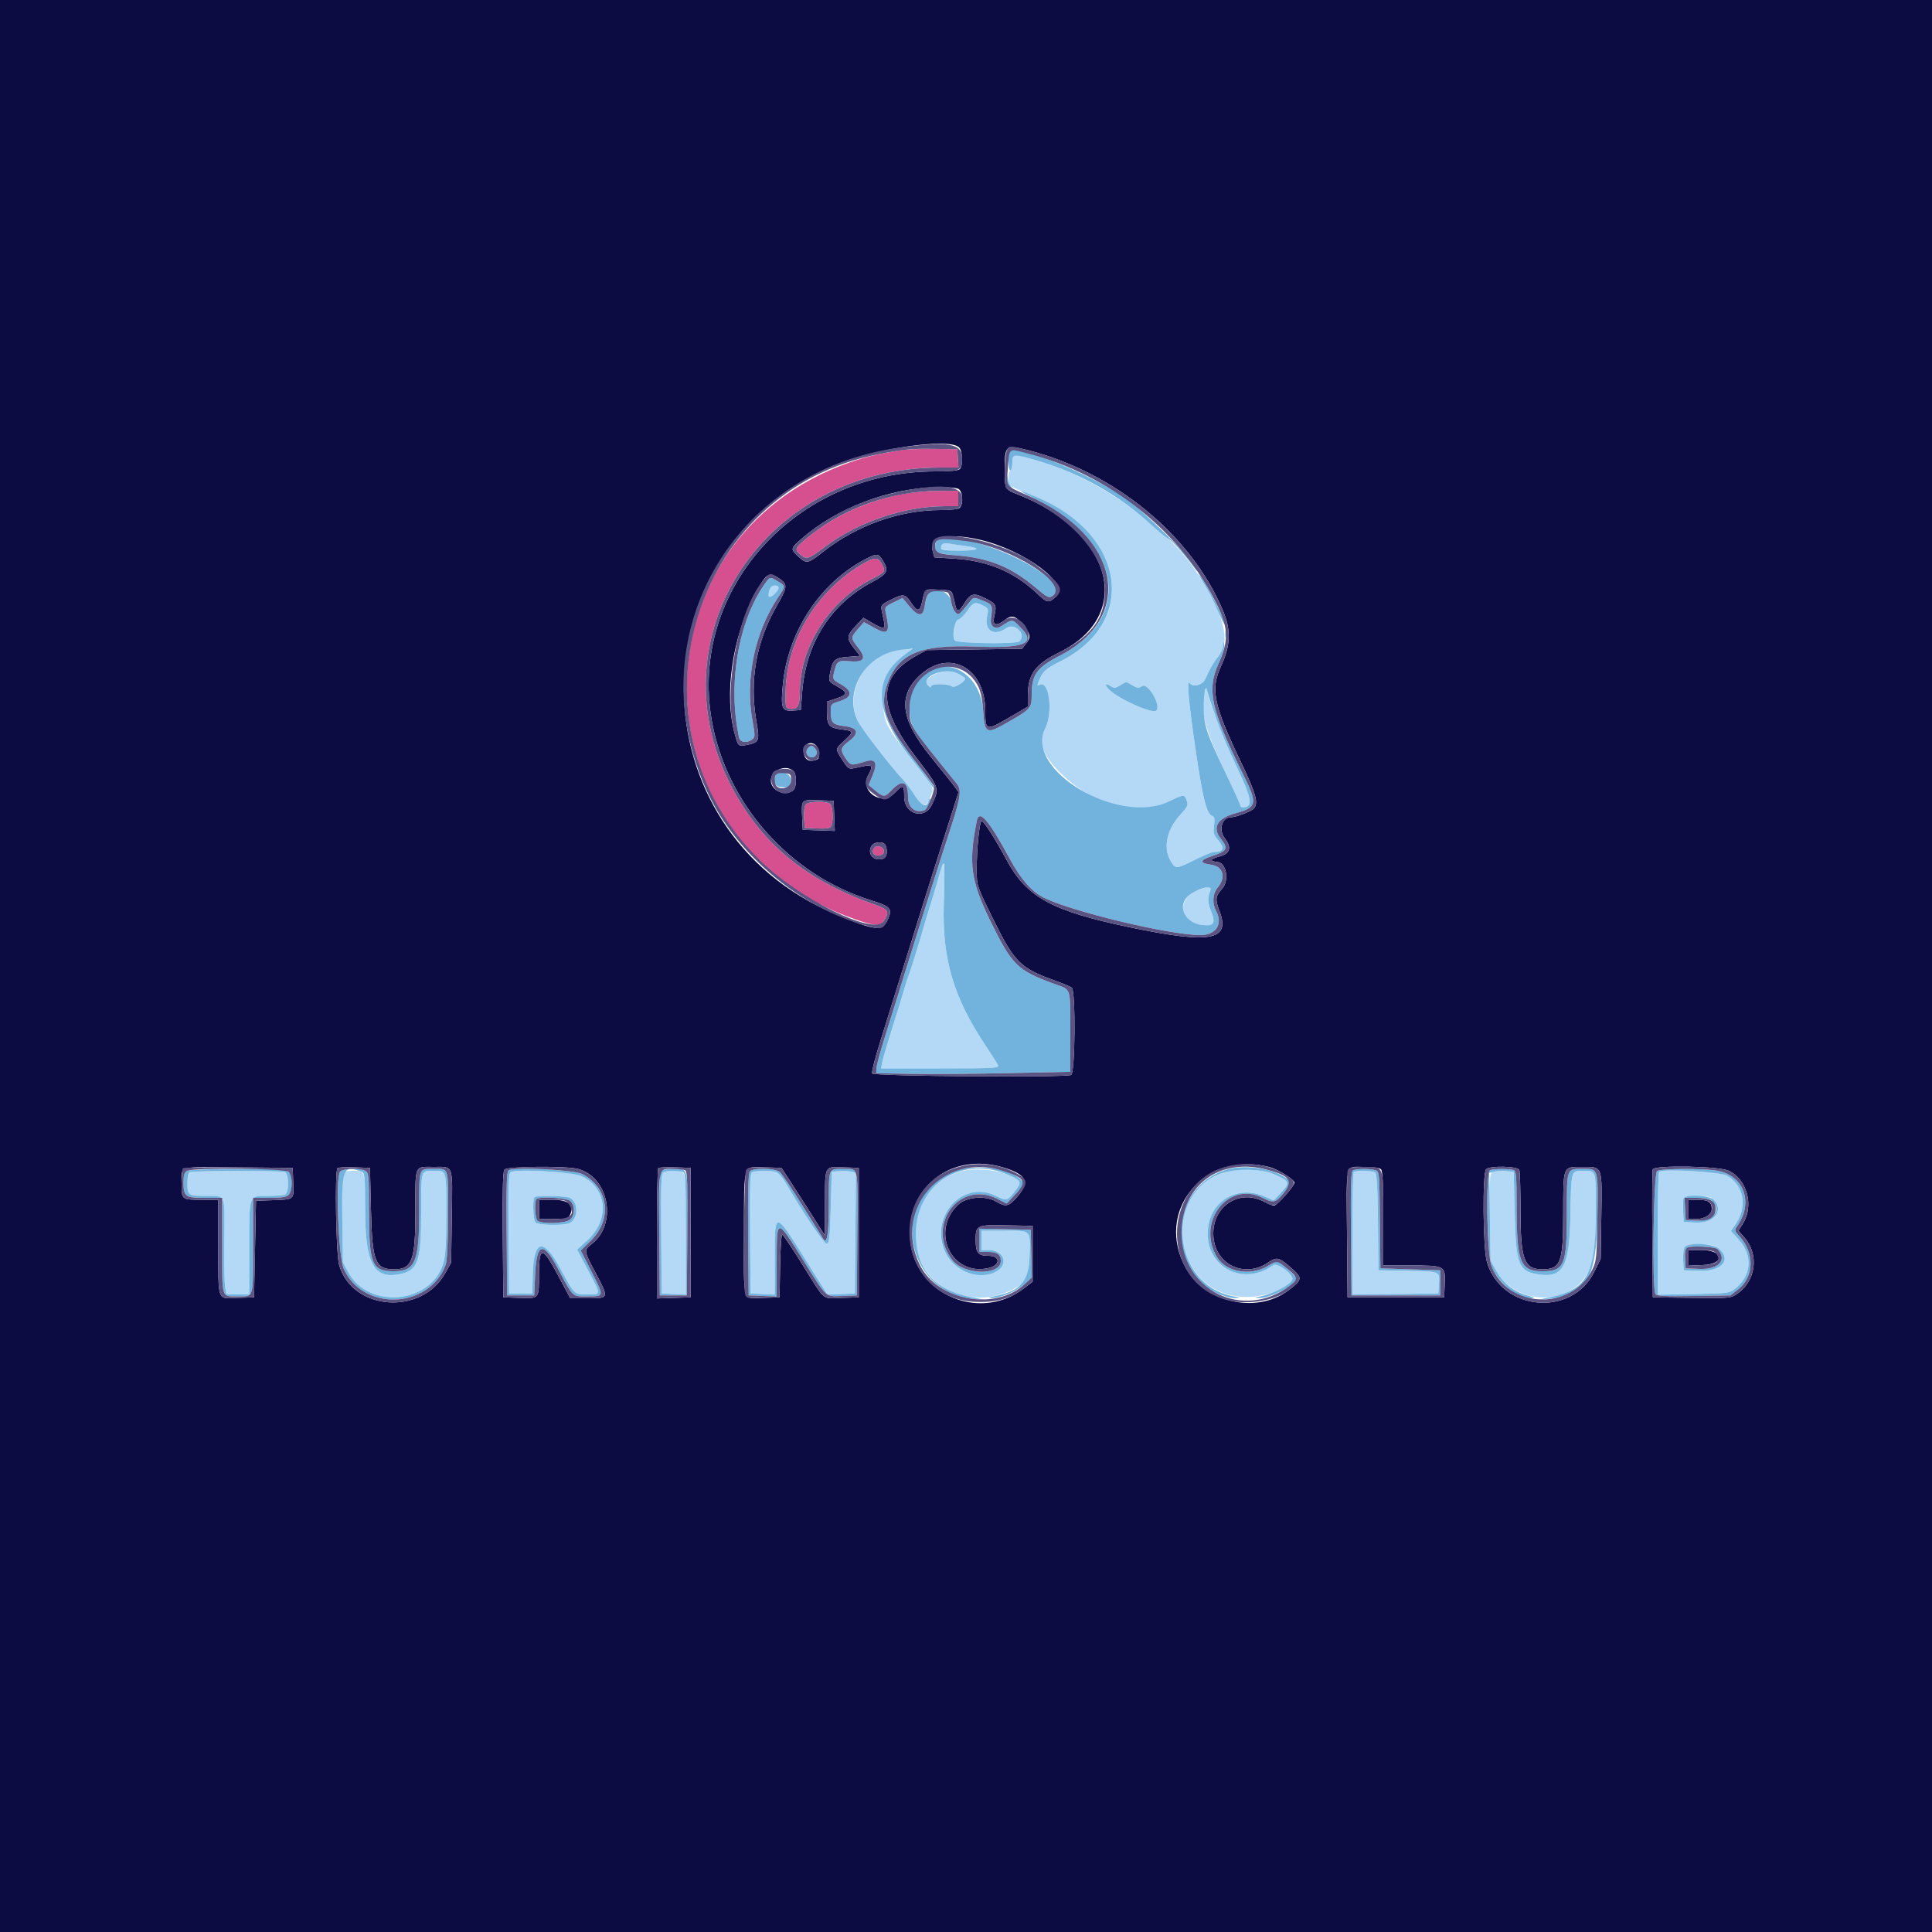 <svg id="svg" version="1.1" xmlns="http://www.w3.org/2000/svg" xmlns:xlink="http://www.w3.org/1999/xlink" width="400" height="400" viewBox="0, 0, 400,400"><g id="svgg"><path id="path0" d="M209.871 94.262 C 209.722 94.411,209.600 95.123,209.600 95.843 C 209.600 96.563,209.420 97.264,209.200 97.400 C 208.629 97.753,208.705 100.230,209.300 100.680 C 209.575 100.888,211.405 101.667,213.366 102.412 C 232.751 109.770,236.159 128.567,219.616 136.880 C 216.636 138.378,215.959 138.946,215.282 140.519 C 214.700 141.871,214.681 142.121,215.184 141.810 C 217.176 140.579,218.106 147.455,216.400 150.800 C 214.898 153.745,215.746 156.210,219.584 160.048 C 226.234 166.698,235.459 169.118,242.000 165.927 C 245.020 164.454,245.245 164.441,245.688 165.714 C 246.035 166.712,245.902 167.017,244.408 168.638 C 241.524 171.766,240.732 175.571,242.396 178.300 C 243.396 179.940,243.543 179.931,247.404 178.010 C 249.162 177.136,250.900 176.416,251.267 176.410 C 253.373 176.378,253.635 175.632,252.157 173.876 C 251.266 172.817,251.148 172.383,251.351 170.903 C 251.528 169.616,251.444 169.115,251.025 168.954 C 249.813 168.489,249.058 165.540,247.566 155.444 C 246.107 145.570,245.648 140.464,246.306 141.432 C 246.949 142.377,248.975 141.855,249.538 140.600 C 250.522 138.408,251.324 137.012,252.238 135.904 C 254.869 132.714,253.517 127.444,247.790 118.566 C 241.934 109.490,227.769 99.302,216.133 95.797 C 213.530 95.013,211.117 94.286,210.771 94.182 C 210.425 94.077,210.020 94.113,209.871 94.262 M195.098 112.636 C 194.058 113.675,194.897 114.000,198.624 114.000 C 202.703 114.000,203.399 113.487,199.912 113.050 C 198.750 112.904,197.259 112.684,196.598 112.562 C 195.936 112.439,195.261 112.472,195.098 112.636 M159.443 121.833 C 158.806 123.492,159.134 124.052,160.200 123.125 C 160.750 122.647,161.200 122.018,161.200 121.728 C 161.200 120.982,159.736 121.069,159.443 121.833 M200.272 126.460 C 199.651 127.356,198.813 128.176,198.409 128.282 C 197.596 128.494,197.032 131.861,197.686 132.600 C 198.237 133.222,210.280 133.397,211.007 132.794 C 212.657 131.425,210.105 128.786,208.344 130.040 C 205.763 131.877,203.696 130.520,204.390 127.443 C 204.695 126.091,204.633 125.934,203.580 125.390 C 201.914 124.528,201.521 124.656,200.272 126.460 M184.546 134.836 C 178.466 136.598,175.012 143.804,177.604 149.319 C 178.310 150.822,184.565 158.893,187.131 161.613 C 187.643 162.156,188.633 163.498,189.331 164.596 C 190.968 167.171,191.708 167.313,192.549 165.211 C 193.442 162.979,193.634 163.413,189.325 157.930 C 183.521 150.547,183.101 149.770,182.885 146.041 C 182.608 141.263,183.990 137.972,187.268 135.597 L 188.920 134.400 187.360 134.436 C 186.502 134.456,185.236 134.636,184.546 134.836 M193.531 139.632 C 191.664 140.579,191.342 141.114,192.153 141.924 C 192.594 142.366,192.800 142.412,192.800 142.070 C 192.800 141.492,196.281 141.533,197.086 142.120 C 197.647 142.530,200.137 140.945,199.797 140.395 C 198.861 138.881,195.757 138.503,193.531 139.632 M234.446 141.891 C 235.447 142.482,235.740 142.505,236.473 142.047 C 237.687 141.289,240.460 146.073,239.414 147.120 C 238.634 147.899,231.264 144.569,229.497 142.639 C 228.617 141.677,228.857 141.379,229.958 142.067 C 230.665 142.508,230.965 142.483,231.897 141.905 C 233.254 141.064,233.048 141.065,234.446 141.891 M249.488 142.933 C 248.206 146.192,249.370 150.948,253.596 159.718 C 255.358 163.375,256.800 166.567,256.800 166.811 C 256.800 167.056,257.205 167.198,257.700 167.128 C 259.417 166.884,259.059 165.061,256.061 158.798 C 253.611 153.679,250.340 145.259,249.924 143.000 C 249.786 142.250,249.758 142.246,249.488 142.933 M195.009 179.300 C 194.918 179.575,194.461 181.150,193.993 182.800 C 193.526 184.450,192.820 186.790,192.425 188.000 C 192.030 189.210,191.513 190.920,191.275 191.800 C 190.599 194.303,188.415 201.313,188.034 202.200 C 187.846 202.640,187.472 203.810,187.205 204.800 C 186.938 205.790,185.861 209.300,184.812 212.600 C 183.764 215.900,182.796 219.185,182.663 219.900 L 182.420 221.200 194.653 221.200 C 205.351 221.200,206.857 221.125,206.656 220.601 C 206.529 220.272,205.506 218.638,204.381 216.971 C 197.444 206.692,195.029 198.650,195.410 187.100 C 195.653 179.722,195.548 177.675,195.009 179.300 M248.200 184.230 C 243.626 185.869,243.967 190.843,248.696 191.477 C 251.311 191.827,251.756 191.226,250.757 188.690 C 250.014 186.805,249.991 185.931,250.641 184.237 C 250.940 183.459,250.357 183.457,248.200 184.230 M198.800 242.545 C 191.328 244.726,187.534 252.847,190.403 260.517 C 193.098 267.720,202.093 270.806,209.479 267.061 C 212.655 265.450,212.980 264.872,213.139 260.542 C 213.363 254.476,213.653 254.800,207.992 254.800 L 203.200 254.800 203.200 256.800 L 203.200 258.800 204.626 258.800 C 207.700 258.800,208.902 261.528,206.518 263.091 C 203.164 265.288,197.757 263.437,195.791 259.418 C 192.229 252.137,199.140 244.182,206.102 247.552 C 208.418 248.674,208.533 248.653,209.966 246.842 C 211.621 244.753,211.555 244.518,208.978 243.339 C 206.291 242.108,201.560 241.740,198.800 242.545 M254.000 242.608 C 239.444 246.626,242.802 268.391,258.000 268.534 C 262.152 268.573,267.600 266.437,267.600 264.770 C 267.600 263.678,264.409 261.389,263.645 261.932 C 258.115 265.860,251.122 263.288,250.176 256.977 C 249.111 249.878,255.256 244.909,261.680 247.673 L 263.709 248.545 265.287 246.853 C 267.138 244.869,267.013 244.534,263.932 243.209 C 261.266 242.062,256.929 241.800,254.000 242.608 M39.300 242.665 C 38.988 242.791,38.800 243.666,38.800 244.991 C 38.800 247.523,38.924 247.600,43.009 247.600 C 46.759 247.600,46.555 247.053,46.444 256.838 C 46.393 261.397,46.471 265.774,46.620 266.564 L 46.889 268.000 49.245 268.000 L 51.600 268.000 51.600 258.574 C 51.600 247.182,51.456 247.600,55.381 247.600 C 57.006 247.600,58.619 247.491,58.967 247.357 C 59.869 247.011,59.869 242.989,58.967 242.643 C 58.213 242.353,40.021 242.374,39.300 242.665 M70.960 242.961 C 70.841 243.270,70.802 247.545,70.872 252.461 L 71.000 261.400 72.154 263.483 C 76.415 271.171,89.297 269.903,91.777 261.551 C 92.253 259.949,92.400 257.503,92.400 251.170 C 92.400 242.035,92.508 242.400,89.800 242.400 C 87.094 242.400,87.200 242.048,87.200 251.056 C 87.200 261.294,86.553 263.085,82.585 263.829 C 77.326 264.816,75.606 261.493,75.602 250.343 C 75.600 242.046,75.727 242.400,72.755 242.400 C 71.768 242.400,71.094 242.611,70.960 242.961 M105.694 242.702 C 105.301 242.976,105.212 245.808,105.294 255.427 L 105.400 267.800 107.800 267.800 L 110.200 267.800 110.315 263.623 C 110.506 256.667,112.506 256.226,115.871 262.400 C 119.011 268.161,118.846 268.000,121.619 268.000 C 124.515 268.000,124.510 268.208,121.740 262.974 L 119.480 258.705 121.540 256.852 C 126.273 252.596,125.759 246.097,120.487 243.545 C 118.577 242.621,106.777 241.948,105.694 242.702 M137.294 242.733 C 136.900 242.983,136.812 245.795,136.894 255.427 L 137.000 267.800 139.500 267.919 L 142.000 268.038 142.000 255.462 C 142.000 241.508,142.186 242.394,139.267 242.406 C 138.460 242.409,137.572 242.557,137.294 242.733 M155.694 242.733 C 155.300 242.983,155.212 245.795,155.294 255.427 L 155.400 267.800 157.900 267.919 L 160.400 268.038 160.405 261.319 C 160.415 250.136,160.063 250.060,168.144 262.999 L 171.288 268.033 174.144 267.917 L 177.000 267.800 177.106 255.309 L 177.211 242.818 176.268 242.581 C 175.748 242.451,174.621 242.402,173.762 242.472 L 172.200 242.600 172.000 249.995 C 171.834 256.143,171.699 257.409,171.200 257.504 C 170.653 257.608,166.496 251.476,162.674 244.929 C 162.009 243.790,161.090 242.757,160.632 242.634 C 159.396 242.303,156.274 242.365,155.694 242.733 M280.267 242.667 C 280.120 242.813,280.000 248.577,280.000 255.474 L 280.000 268.015 288.900 267.908 L 297.800 267.800 297.920 265.713 C 298.068 263.160,298.266 263.232,290.800 263.097 L 285.400 263.000 285.293 253.019 C 285.214 245.646,285.057 242.957,284.693 242.725 C 284.090 242.343,280.636 242.297,280.267 242.667 M308.866 242.741 C 308.440 243.019,308.359 244.904,308.466 252.045 L 308.600 261.000 309.834 263.200 C 313.565 269.853,323.944 270.541,328.189 264.416 C 330.031 261.758,330.400 259.478,330.400 250.756 C 330.400 242.033,330.518 242.394,327.667 242.406 C 325.255 242.416,325.295 242.276,325.141 251.400 C 324.961 262.095,323.701 264.548,318.729 263.881 C 314.415 263.303,313.849 261.902,313.600 251.200 L 313.400 242.600 311.400 242.496 C 310.300 242.439,309.160 242.549,308.866 242.741 M343.500 242.622 C 343.335 242.793,343.200 248.584,343.200 255.491 L 343.200 268.049 350.572 267.925 C 357.283 267.811,358.043 267.726,359.047 266.975 C 362.635 264.294,363.020 259.922,359.960 256.603 L 358.371 254.879 359.375 253.399 C 361.821 249.794,361.048 245.448,357.602 243.430 C 356.210 242.615,344.172 241.926,343.500 242.622 M118.045 248.024 C 119.770 248.947,119.730 252.274,117.984 253.208 C 116.933 253.771,111.463 253.703,110.880 253.120 C 110.378 252.618,110.204 248.329,110.667 247.867 C 111.100 247.433,117.183 247.563,118.045 248.024 M354.800 248.400 C 357.007 250.607,354.895 253.300,351.099 253.119 L 348.600 253.000 348.477 250.848 C 348.298 247.696,348.384 247.600,351.387 247.600 C 353.467 247.600,354.163 247.763,354.800 248.400 M355.746 258.429 C 358.651 260.714,356.537 263.280,351.884 263.116 L 348.600 263.000 348.478 260.868 C 348.312 257.967,348.707 257.600,351.995 257.600 C 354.118 257.600,354.916 257.776,355.746 258.429 " stroke="none" fill="#b3d9f6" fill-rule="evenodd"></path><path id="path1" d="M0.000 200.000 L 0.000 400.000 200.000 400.000 L 400.000 400.000 400.000 200.000 L 400.000 0.000 200.000 0.000 L 0.000 0.000 0.000 200.000 M198.571 92.629 C 199.320 93.377,199.420 96.420,198.720 97.120 C 198.402 97.438,196.673 97.600,193.590 97.600 C 164.641 97.600,142.636 122.124,147.357 149.126 C 150.375 166.381,163.408 181.122,180.303 186.388 C 184.414 187.670,184.824 188.130,183.826 190.342 C 182.675 192.895,181.307 192.765,173.099 189.323 C 131.416 171.842,130.981 114.119,172.400 96.467 C 180.801 92.886,196.523 90.581,198.571 92.629 M212.833 93.208 C 230.732 97.778,246.493 110.688,253.111 126.200 C 254.915 130.427,254.823 133.550,252.765 138.016 C 250.587 142.741,251.256 145.943,256.864 157.659 C 260.015 164.243,260.580 166.219,259.636 167.357 C 259.136 167.959,255.921 169.200,254.860 169.200 C 252.977 169.200,252.222 171.838,253.600 173.600 C 255.030 175.428,254.677 176.729,252.600 177.284 C 250.478 177.852,250.290 178.300,252.100 178.475 C 253.921 178.650,254.543 182.344,253.031 184.000 C 251.635 185.528,251.554 186.209,252.483 188.637 C 254.818 194.739,250.641 195.482,233.800 191.962 C 217.801 188.618,212.602 185.782,208.457 178.137 C 205.898 173.415,203.708 170.000,203.241 170.000 C 202.786 170.000,202.195 175.881,202.215 180.200 C 202.231 183.389,202.243 183.424,205.542 190.128 C 210.053 199.295,211.207 200.445,218.513 203.060 C 220.101 203.628,221.625 204.274,221.900 204.495 C 222.733 205.166,222.607 222.235,221.767 222.557 C 220.290 223.124,180.783 222.822,180.561 222.242 C 180.443 221.936,181.161 219.101,182.157 215.942 C 183.153 212.784,185.780 204.350,187.994 197.200 C 190.209 190.050,193.470 179.656,195.240 174.103 L 198.459 164.006 197.669 162.903 C 197.235 162.296,194.995 159.486,192.691 156.658 C 186.382 148.915,185.794 143.914,190.688 139.606 C 196.723 134.294,203.968 138.383,203.991 147.113 C 204.002 151.340,204.115 151.373,208.926 148.572 L 212.800 146.315 212.800 144.217 C 212.800 139.577,214.233 137.578,219.380 135.041 C 234.932 127.373,230.396 110.110,210.804 102.400 C 208.053 101.317,208.014 101.249,208.006 97.526 C 207.995 92.145,208.145 92.011,212.833 93.208 M198.426 101.214 C 199.320 101.692,199.518 104.322,198.720 105.120 C 198.419 105.421,196.921 105.600,194.703 105.600 C 186.306 105.600,177.445 108.742,170.485 114.188 C 167.210 116.751,167.007 116.791,165.289 115.223 C 163.626 113.704,163.647 113.579,165.888 111.607 C 173.222 105.150,184.160 101.014,194.326 100.853 C 196.156 100.824,198.001 100.986,198.426 101.214 M203.004 111.779 C 212.139 113.934,221.526 120.926,218.700 123.471 C 217.063 124.944,216.872 124.913,214.651 122.813 C 209.980 118.395,204.491 116.089,197.628 115.661 L 193.449 115.400 193.112 114.097 C 192.356 111.170,196.404 110.222,203.004 111.779 M182.813 116.100 C 184.063 118.129,183.727 118.827,180.746 120.400 C 172.013 125.006,166.874 133.032,166.085 143.300 L 165.800 147.000 164.099 147.123 C 161.867 147.284,161.608 146.580,162.087 141.658 C 163.141 130.820,169.703 120.810,178.997 115.863 C 181.543 114.507,181.843 114.526,182.813 116.100 M161.238 119.714 C 163.137 120.993,163.103 121.461,160.834 125.420 C 156.526 132.932,155.128 140.896,156.618 149.440 C 157.317 153.450,157.190 153.741,154.512 154.243 C 152.858 154.553,152.826 154.522,152.109 151.911 C 149.926 143.959,151.551 132.289,156.056 123.562 C 158.574 118.685,159.115 118.283,161.238 119.714 M197.277 123.200 C 197.438 123.750,197.671 124.695,197.793 125.300 C 198.089 126.765,198.558 126.686,199.603 124.995 C 200.954 122.809,201.576 122.657,204.052 123.912 C 206.319 125.060,206.398 125.241,205.795 127.900 C 205.439 129.469,206.365 129.679,208.000 128.400 C 209.485 127.238,210.195 127.416,211.773 129.341 C 213.416 131.346,213.504 131.905,212.399 133.310 L 211.598 134.328 201.699 134.464 L 191.800 134.600 189.656 135.787 C 181.605 140.247,181.642 146.426,189.784 156.966 C 194.514 163.091,194.554 163.213,192.923 166.629 C 191.402 169.816,187.200 168.584,187.200 164.951 C 187.200 162.419,186.999 162.343,185.200 164.200 C 182.470 167.017,177.869 163.779,179.800 160.400 C 180.730 158.773,180.568 158.275,179.200 158.555 C 178.540 158.690,177.468 158.909,176.818 159.043 C 175.744 159.263,175.526 159.112,174.418 157.364 C 172.899 154.968,172.884 155.125,174.800 153.352 C 176.855 151.451,176.828 151.346,174.199 151.017 C 171.616 150.694,171.200 150.173,171.200 147.258 L 171.200 145.264 173.220 144.593 C 175.575 143.811,175.578 143.354,173.235 142.051 C 171.601 141.141,171.541 141.040,171.797 139.651 C 172.358 136.604,172.752 136.220,175.542 136.000 L 178.078 135.800 176.839 134.245 C 175.228 132.223,175.275 131.575,177.183 129.569 L 178.767 127.905 180.555 128.952 C 182.910 130.332,183.363 130.305,183.050 128.800 C 182.913 128.140,182.690 127.073,182.556 126.429 C 182.329 125.341,182.456 125.185,184.343 124.229 C 187.031 122.867,187.401 122.917,188.656 124.813 C 189.928 126.735,190.468 126.677,190.923 124.569 C 191.510 121.849,191.369 121.954,194.286 122.082 C 196.773 122.191,197.007 122.278,197.277 123.200 M169.523 155.687 C 169.632 156.996,169.524 157.204,168.618 157.431 C 167.304 157.761,166.400 157.022,166.400 155.618 C 166.400 153.228,169.325 153.292,169.523 155.687 M164.320 159.680 C 164.941 160.301,164.941 162.899,164.320 163.520 C 162.787 165.053,159.600 163.756,159.600 161.600 C 159.600 159.444,162.787 158.147,164.320 159.680 M172.717 168.916 L 172.834 172.033 169.517 171.916 L 166.200 171.800 166.079 169.242 C 165.904 165.522,165.880 165.547,169.494 165.683 L 172.600 165.800 172.717 168.916 M183.357 175.033 C 183.852 176.322,183.606 177.544,182.800 177.800 C 180.931 178.393,179.509 176.866,180.392 175.215 C 180.926 174.218,182.996 174.091,183.357 175.033 M207.600 241.676 C 212.458 243.109,213.262 244.634,210.737 247.628 C 208.882 249.828,208.285 249.977,206.212 248.754 C 204.021 247.461,200.078 247.795,198.371 249.419 C 192.524 254.978,197.028 264.330,204.685 262.530 C 207.190 261.942,207.156 260.000,204.641 260.000 C 202.502 260.000,202.000 259.374,202.000 256.703 C 202.000 253.669,202.233 253.559,208.404 253.688 L 213.800 253.800 213.800 259.583 L 213.800 265.366 211.862 266.832 C 202.316 274.046,188.447 267.387,188.409 255.571 C 188.377 245.173,197.372 238.660,207.600 241.676 M262.806 241.622 C 264.538 242.063,268.000 244.214,268.000 244.848 C 268.000 245.569,264.410 249.600,263.768 249.600 C 263.454 249.600,262.525 249.240,261.704 248.800 C 256.727 246.132,251.200 249.583,251.200 255.358 C 251.200 261.591,257.441 264.875,262.614 261.365 C 264.366 260.176,264.806 260.287,267.400 262.576 C 269.696 264.603,269.658 264.930,266.872 267.069 C 259.921 272.406,248.668 269.499,244.934 261.400 C 239.585 249.799,249.937 238.343,262.806 241.622 M60.717 244.888 C 60.852 248.477,61.046 248.329,56.000 248.499 L 53.000 248.600 52.800 258.600 L 52.600 268.600 49.151 268.715 C 44.884 268.857,45.213 269.775,45.205 257.700 L 45.200 248.400 42.033 248.400 C 37.548 248.400,37.600 248.440,37.600 245.024 C 37.600 241.274,36.546 241.573,49.373 241.694 L 60.600 241.800 60.717 244.888 M76.810 250.600 C 77.063 261.194,77.691 262.800,81.580 262.800 C 85.307 262.800,86.000 260.958,86.000 251.053 C 86.000 240.846,85.694 241.600,89.835 241.600 C 93.986 241.600,93.708 240.785,93.534 252.462 L 93.400 261.400 92.213 263.544 C 87.295 272.422,73.030 271.406,70.230 261.977 C 69.570 259.755,69.271 242.462,69.882 241.852 C 70.036 241.697,71.611 241.622,73.382 241.685 L 76.600 241.800 76.810 250.600 M119.728 242.029 C 126.069 243.790,127.838 253.304,122.601 257.482 C 120.812 258.910,120.797 258.794,123.430 263.768 C 126.097 268.808,126.100 268.800,121.610 268.800 L 118.067 268.800 115.617 264.200 C 112.299 257.969,111.603 257.882,111.594 263.700 C 111.586 268.976,111.679 268.861,107.566 268.717 L 104.200 268.600 104.094 255.648 C 104.019 246.423,104.120 242.538,104.443 242.148 C 105.009 241.466,117.356 241.370,119.728 242.029 M143.000 255.200 L 143.000 268.600 139.500 268.716 L 136.000 268.831 136.000 255.482 C 136.000 248.140,136.127 242.007,136.282 241.852 C 136.436 241.697,138.011 241.622,139.782 241.685 L 143.000 241.800 143.000 255.200 M163.800 244.863 C 164.900 246.548,166.922 249.698,168.292 251.863 L 170.785 255.800 170.798 249.200 C 170.815 241.180,170.635 241.533,174.635 241.682 L 177.800 241.800 177.800 255.200 L 177.800 268.600 174.256 268.716 C 170.098 268.853,171.001 269.635,165.937 261.500 C 163.917 258.255,162.119 255.600,161.942 255.600 C 161.765 255.600,161.570 258.525,161.510 262.100 L 161.400 268.600 157.947 268.715 C 153.640 268.858,153.993 270.098,154.026 254.957 C 154.056 240.651,153.770 241.534,158.322 241.685 L 161.800 241.800 163.800 244.863 M285.920 242.080 C 286.267 242.427,286.400 245.253,286.400 252.280 L 286.400 262.000 291.774 262.000 C 299.178 262.000,299.266 262.044,299.118 265.697 L 299.000 268.600 289.000 268.600 L 279.000 268.600 278.888 256.000 C 278.749 240.287,278.435 241.600,282.328 241.600 C 284.215 241.600,285.629 241.789,285.920 242.080 M314.557 242.233 C 314.691 242.581,314.801 246.316,314.802 250.533 C 314.805 260.750,315.551 262.793,319.281 262.799 C 323.104 262.804,323.638 261.426,323.647 251.537 C 323.655 241.238,323.512 241.600,327.576 241.600 C 331.850 241.600,331.699 241.203,331.533 251.946 L 331.400 260.620 330.063 263.334 C 325.379 272.843,310.700 271.416,307.825 261.174 C 307.026 258.328,306.909 242.851,307.680 242.080 C 308.449 241.311,314.253 241.439,314.557 242.233 M357.846 242.365 C 361.684 244.108,363.189 249.566,360.864 253.306 L 359.927 254.812 361.147 256.201 C 364.270 259.757,363.553 265.248,359.619 267.899 C 358.297 268.790,358.028 268.813,350.229 268.708 L 342.200 268.600 342.094 255.603 C 342.036 248.455,342.076 242.380,342.182 242.103 C 342.526 241.207,355.785 241.429,357.846 242.365 M111.600 250.400 L 111.600 252.400 114.609 252.400 C 117.416 252.400,117.647 252.334,118.065 251.416 C 118.958 249.457,117.671 248.400,114.391 248.400 L 111.600 248.400 111.600 250.400 M349.600 250.400 L 349.600 252.400 351.111 252.400 C 352.959 252.400,354.400 251.461,354.400 250.257 C 354.400 248.895,353.633 248.400,351.520 248.400 L 349.600 248.400 349.600 250.400 M349.600 260.418 L 349.600 262.035 352.500 261.918 C 357.289 261.723,356.962 258.800,352.151 258.800 L 349.600 258.800 349.600 260.418 " stroke="none" fill="#0c0c43" fill-rule="evenodd"></path><path id="path2" d="M209.067 93.467 C 208.625 93.908,208.753 97.676,209.200 97.400 C 209.420 97.264,209.600 96.544,209.600 95.800 C 209.600 93.864,209.734 93.860,215.566 95.619 C 223.856 98.121,231.977 102.745,238.248 108.534 C 239.761 109.932,241.403 111.288,241.895 111.549 C 242.706 111.978,245.495 115.096,247.317 117.610 C 248.007 118.562,248.007 118.546,247.317 117.205 C 246.220 115.071,236.606 105.632,232.959 103.108 C 225.711 98.092,210.557 91.977,209.067 93.467 M208.454 99.251 C 208.424 99.830,208.714 100.548,209.100 100.851 C 209.709 101.329,209.740 101.322,209.338 100.800 C 209.084 100.470,208.794 99.750,208.693 99.200 L 208.509 98.200 208.454 99.251 M214.005 103.123 C 232.246 112.091,234.852 127.771,219.429 135.746 C 214.613 138.237,213.600 139.644,213.600 143.844 C 213.600 146.667,213.451 146.827,207.902 149.959 C 204.279 152.004,203.847 151.747,203.571 147.379 C 202.804 135.276,188.297 134.604,188.326 146.673 C 188.333 149.924,188.702 150.651,193.105 156.092 C 195.247 158.740,197.428 161.434,197.951 162.080 C 199.219 163.648,199.038 164.778,196.066 173.800 C 194.762 177.760,191.683 187.480,189.226 195.400 C 186.768 203.320,184.038 212.077,183.159 214.859 C 182.281 217.642,181.525 220.432,181.481 221.059 L 181.400 222.200 188.600 222.328 C 192.560 222.399,201.605 222.333,208.700 222.182 L 221.600 221.908 221.600 213.603 C 221.600 204.381,221.778 204.963,218.600 203.816 C 210.598 200.928,209.584 199.942,205.004 190.586 C 200.958 182.320,200.474 178.691,202.242 169.900 C 202.729 167.483,204.716 169.780,209.034 177.750 C 211.347 182.019,213.515 184.522,216.000 185.791 C 221.639 188.671,242.131 193.591,248.518 193.598 C 251.749 193.601,253.221 191.383,251.798 188.654 C 250.919 186.970,251.050 185.044,252.132 183.731 C 253.886 181.602,253.220 179.359,250.735 179.029 C 248.326 178.710,248.358 178.082,250.824 177.278 C 254.108 176.208,254.375 175.711,252.763 173.662 C 250.920 171.319,252.015 169.420,255.817 168.370 C 260.278 167.137,260.413 166.446,257.382 160.334 C 250.735 146.929,249.818 142.875,252.227 137.541 C 253.017 135.791,253.576 133.984,253.481 133.491 C 253.332 132.717,253.302 132.740,253.254 133.669 C 253.225 134.257,252.780 135.247,252.267 135.869 C 251.327 137.009,250.529 138.392,249.538 140.600 C 248.975 141.855,246.949 142.377,246.306 141.432 C 245.648 140.464,246.107 145.570,247.566 155.444 C 249.058 165.540,249.813 168.489,251.025 168.954 C 251.444 169.115,251.528 169.616,251.351 170.903 C 251.148 172.383,251.266 172.817,252.157 173.876 C 253.635 175.632,253.373 176.378,251.267 176.410 C 250.900 176.416,249.162 177.136,247.404 178.010 C 243.543 179.931,243.396 179.940,242.396 178.300 C 240.732 175.571,241.524 171.766,244.408 168.638 C 245.902 167.017,246.035 166.712,245.688 165.714 C 245.245 164.441,245.020 164.454,242.000 165.927 C 231.617 170.992,212.009 159.406,216.400 150.800 C 218.106 147.455,217.176 140.579,215.184 141.810 C 214.681 142.121,214.700 141.871,215.282 140.519 C 215.959 138.946,216.636 138.378,219.616 136.880 C 235.654 128.821,233.025 110.663,214.701 102.935 C 210.558 101.187,210.242 101.272,214.005 103.123 M194.100 111.865 C 193.555 112.085,193.436 113.535,193.906 114.242 C 194.068 114.486,195.820 114.811,197.800 114.964 C 204.689 115.500,209.255 117.334,214.351 121.613 C 216.940 123.787,217.169 123.897,217.958 123.345 C 222.698 120.025,200.431 109.310,194.100 111.865 M199.912 113.050 C 203.399 113.487,202.703 114.000,198.624 114.000 C 195.704 114.000,194.800 113.874,194.800 113.467 C 194.800 112.590,195.327 112.325,196.598 112.562 C 197.259 112.684,198.750 112.904,199.912 113.050 M248.605 119.765 C 250.548 123.002,250.998 123.862,252.243 126.714 C 252.984 128.411,253.592 129.529,253.595 129.197 C 253.602 128.353,249.806 120.813,248.764 119.600 L 247.905 118.600 248.605 119.765 M158.404 120.795 C 152.842 128.605,150.623 141.754,153.018 152.700 C 153.242 153.721,154.610 153.923,155.724 153.100 C 156.355 152.633,156.357 152.361,155.757 149.000 C 154.258 140.607,156.266 130.959,160.993 123.837 C 162.703 121.261,162.700 121.371,161.100 120.396 C 159.431 119.378,159.411 119.381,158.404 120.795 M161.200 121.728 C 161.200 122.018,160.750 122.647,160.200 123.125 C 159.134 124.052,158.806 123.492,159.443 121.833 C 159.736 121.069,161.200 120.982,161.200 121.728 M192.017 123.300 C 191.816 123.795,191.541 124.875,191.407 125.700 C 191.077 127.734,190.058 127.672,188.260 125.507 L 186.854 123.814 184.983 124.723 C 183.291 125.546,183.136 125.735,183.359 126.716 C 184.355 131.100,183.920 131.632,180.780 129.867 L 178.883 128.800 177.641 130.214 C 176.112 131.955,176.111 132.120,177.600 134.000 C 179.501 136.400,178.940 137.211,175.601 136.890 C 173.492 136.688,173.157 136.977,172.625 139.458 C 172.374 140.628,172.475 140.781,174.078 141.665 C 176.569 143.040,176.503 144.342,173.900 145.150 C 172.039 145.728,172.000 145.774,172.006 147.370 C 172.015 149.645,172.390 150.037,174.847 150.337 C 177.617 150.675,177.979 151.765,175.858 153.383 C 173.988 154.809,173.891 155.254,175.072 156.991 C 176.135 158.557,176.230 158.573,179.099 157.667 C 181.257 156.985,181.770 157.884,180.697 160.466 L 179.842 162.523 181.206 163.661 C 182.882 165.061,183.207 165.071,184.430 163.763 C 186.781 161.250,188.000 161.683,188.000 165.030 C 188.000 167.210,189.545 168.457,191.376 167.754 C 191.934 167.540,192.944 165.611,192.651 165.318 C 192.553 165.220,192.351 165.524,192.202 165.993 C 191.783 167.315,190.736 166.806,189.331 164.596 C 188.633 163.498,187.643 162.156,187.131 161.613 C 184.493 158.816,178.300 150.800,177.557 149.220 C 174.588 142.904,179.388 135.226,186.751 134.514 L 189.000 134.297 187.308 135.546 C 180.638 140.466,181.040 147.491,188.530 156.900 C 190.196 158.992,192.018 161.380,192.579 162.207 C 193.141 163.035,193.600 163.529,193.600 163.305 C 193.600 163.081,191.713 160.457,189.407 157.474 C 183.121 149.344,181.991 146.081,183.810 141.318 C 186.119 135.272,190.583 133.438,201.951 133.867 C 212.293 134.258,214.634 133.246,211.242 129.853 C 209.478 128.090,209.772 128.101,207.199 129.697 C 206.010 130.434,204.952 129.629,205.162 128.146 C 205.564 125.296,205.503 125.158,203.493 124.363 C 201.589 123.609,201.584 123.609,200.893 124.457 C 198.400 127.515,198.495 127.444,197.812 126.772 C 197.461 126.427,197.061 125.437,196.925 124.572 C 196.547 122.181,192.860 121.225,192.017 123.300 M203.580 125.390 C 204.633 125.934,204.695 126.091,204.390 127.443 C 203.696 130.520,205.763 131.877,208.344 130.040 C 210.105 128.786,212.657 131.425,211.007 132.794 C 210.280 133.397,198.237 133.222,197.686 132.600 C 197.032 131.861,197.596 128.494,198.409 128.282 C 198.813 128.176,199.651 127.356,200.272 126.460 C 201.521 124.656,201.914 124.528,203.580 125.390 M253.693 131.200 C 253.693 131.970,253.775 132.285,253.876 131.900 C 253.976 131.515,253.976 130.885,253.876 130.500 C 253.775 130.115,253.693 130.430,253.693 131.200 M198.331 139.425 C 199.020 139.769,199.680 140.205,199.797 140.395 C 200.137 140.945,197.647 142.530,197.086 142.120 C 196.281 141.533,192.800 141.492,192.800 142.070 C 192.800 142.412,192.594 142.366,192.153 141.924 C 190.385 140.157,195.583 138.055,198.331 139.425 M231.897 141.905 C 230.965 142.483,230.665 142.508,229.958 142.067 C 228.857 141.379,228.617 141.677,229.497 142.639 C 231.264 144.569,238.634 147.899,239.414 147.120 C 240.460 146.073,237.687 141.289,236.473 142.047 C 235.740 142.505,235.447 142.482,234.446 141.891 C 233.048 141.065,233.254 141.064,231.897 141.905 M251.679 148.400 C 252.563 150.930,254.535 155.609,256.061 158.798 C 259.059 165.061,259.417 166.884,257.700 167.128 C 257.205 167.198,256.800 167.056,256.800 166.811 C 256.800 166.567,255.358 163.375,253.596 159.718 C 249.835 151.913,249.200 149.984,249.200 146.360 C 249.200 143.492,249.639 141.454,249.924 143.000 C 250.005 143.440,250.795 145.870,251.679 148.400 M167.242 154.949 C 166.624 155.695,167.109 156.800,168.055 156.800 C 169.026 156.800,169.445 155.778,168.796 154.995 C 168.183 154.256,167.826 154.246,167.242 154.949 M160.565 160.547 C 159.959 162.125,160.542 163.000,162.200 163.000 C 163.762 163.000,163.800 162.967,163.800 161.600 C 163.800 160.038,161.098 159.158,160.565 160.547 M195.410 187.100 C 195.029 198.650,197.444 206.692,204.381 216.971 C 205.506 218.638,206.529 220.272,206.656 220.601 C 206.857 221.125,205.351 221.200,194.653 221.200 L 182.420 221.200 182.663 219.900 C 182.796 219.185,183.764 215.900,184.812 212.600 C 185.861 209.300,186.938 205.790,187.205 204.800 C 187.472 203.810,187.846 202.640,188.034 202.200 C 188.415 201.313,190.599 194.303,191.275 191.800 C 191.513 190.920,192.030 189.210,192.425 188.000 C 192.820 186.790,193.526 184.450,193.993 182.800 C 195.107 178.870,195.132 178.800,195.429 178.800 C 195.569 178.800,195.560 182.535,195.410 187.100 M250.641 184.237 C 249.991 185.931,250.014 186.805,250.757 188.690 C 251.756 191.226,251.311 191.827,248.696 191.477 C 245.474 191.045,243.831 187.944,245.700 185.824 C 247.089 184.248,251.136 182.949,250.641 184.237 M197.800 242.450 C 183.967 247.195,186.901 267.640,201.600 268.935 L 204.200 269.163 201.064 268.570 C 193.486 267.137,189.600 262.692,189.600 255.458 C 189.600 245.059,199.410 238.958,209.039 243.366 C 211.552 244.517,211.616 244.759,209.966 246.842 C 208.533 248.653,208.418 248.674,206.102 247.552 C 199.140 244.182,192.229 252.137,195.791 259.418 C 197.757 263.437,203.164 265.288,206.518 263.091 C 208.902 261.528,207.700 258.800,204.626 258.800 L 203.200 258.800 203.200 256.800 L 203.200 254.800 207.992 254.800 C 213.653 254.800,213.363 254.476,213.139 260.542 C 212.960 265.394,211.158 267.335,205.858 268.384 C 204.622 268.629,204.476 268.723,205.285 268.756 C 207.001 268.825,210.675 267.264,212.216 265.811 L 213.625 264.482 213.513 259.541 L 213.400 254.600 208.100 254.488 L 202.800 254.377 202.800 256.788 L 202.800 259.200 204.520 259.200 C 206.441 259.200,207.200 259.726,207.200 261.057 C 207.200 264.125,199.641 264.012,197.199 260.908 C 191.593 253.782,198.555 244.222,206.460 248.192 L 208.436 249.185 210.211 247.292 C 212.261 245.107,212.269 245.081,211.177 244.064 C 208.747 241.800,202.050 240.992,197.800 242.450 M253.766 242.195 C 242.204 245.846,240.918 262.506,251.800 267.662 C 253.154 268.304,254.810 268.780,255.600 268.756 C 256.956 268.714,256.944 268.701,255.218 268.363 C 242.603 265.890,240.915 247.109,252.932 242.923 C 256.008 241.851,261.173 241.966,263.887 243.165 C 267.019 244.549,267.140 244.867,265.287 246.853 L 263.709 248.545 261.680 247.673 C 256.446 245.421,251.007 248.349,250.171 253.868 C 248.956 261.894,256.957 266.683,263.645 261.932 C 264.409 261.389,267.600 263.678,267.600 264.770 C 267.600 265.855,263.469 268.008,260.400 268.523 C 259.650 268.649,259.749 268.702,260.800 268.737 C 263.058 268.810,268.403 265.957,268.398 264.680 C 268.397 264.193,264.945 261.200,264.386 261.200 C 264.218 261.200,263.298 261.648,262.341 262.195 C 258.764 264.240,253.860 263.344,251.991 260.304 C 247.579 253.124,254.275 244.367,261.400 248.000 C 263.624 249.134,264.120 249.024,265.752 247.033 C 267.539 244.852,267.540 244.676,265.790 243.594 C 262.766 241.725,257.277 241.086,253.766 242.195 M38.700 242.432 C 38.197 242.725,38.000 243.348,38.000 244.646 C 38.000 247.773,38.299 248.000,42.414 248.000 L 46.000 248.000 46.000 257.567 C 46.000 269.168,45.773 268.400,49.200 268.400 C 52.627 268.400,52.400 269.168,52.400 257.567 L 52.400 248.000 55.771 248.000 C 59.784 248.000,60.400 247.601,60.400 245.000 C 60.400 241.977,60.478 241.998,49.271 242.012 C 43.314 242.020,39.122 242.186,38.700 242.432 M70.401 242.599 C 69.443 243.753,70.060 260.151,71.155 262.647 C 75.063 271.556,88.887 271.050,92.270 261.874 C 92.574 261.048,92.750 257.412,92.770 251.543 C 92.804 241.410,92.987 242.000,89.800 242.000 C 86.640 242.000,86.800 241.555,86.798 250.343 C 86.795 261.358,86.025 263.200,81.428 263.200 C 77.041 263.200,76.400 261.643,76.400 250.988 C 76.400 243.330,76.352 242.803,75.626 242.414 C 74.434 241.776,70.983 241.898,70.401 242.599 M105.294 242.305 C 104.901 242.577,104.812 245.486,104.894 255.427 L 105.000 268.200 107.800 268.200 L 110.600 268.200 110.800 263.842 C 111.099 257.326,112.449 256.919,115.400 262.455 C 118.762 268.763,118.385 268.400,121.563 268.400 C 125.153 268.400,125.130 268.526,122.492 263.336 L 120.239 258.905 122.284 256.913 C 126.842 252.474,126.043 245.916,120.600 243.092 C 118.865 242.192,106.388 241.550,105.294 242.305 M136.894 242.333 C 136.500 242.583,136.412 245.475,136.494 255.427 L 136.600 268.200 139.400 268.200 L 142.200 268.200 142.306 255.427 C 142.424 241.149,142.611 242.012,139.400 242.012 C 138.300 242.012,137.172 242.157,136.894 242.333 M155.243 242.548 C 154.920 242.938,154.819 246.719,154.894 255.648 L 155.000 268.200 157.900 268.318 L 160.800 268.435 160.806 261.718 C 160.815 251.861,160.639 251.869,166.642 261.466 C 171.247 268.828,170.832 268.464,174.463 268.318 L 177.400 268.200 177.506 255.427 C 177.623 241.207,177.791 242.016,174.733 242.006 C 171.455 241.995,171.601 241.663,171.594 249.143 C 171.588 255.351,171.251 257.642,170.500 256.573 C 170.335 256.338,168.419 253.278,166.241 249.773 C 164.064 246.268,161.929 243.085,161.497 242.700 C 160.503 241.814,155.944 241.703,155.243 242.548 M280.094 242.333 C 279.700 242.583,279.612 245.475,279.694 255.427 L 279.800 268.200 289.000 268.200 L 298.200 268.200 298.200 265.600 L 298.200 263.000 292.000 262.800 L 285.800 262.600 285.693 252.545 C 285.587 242.520,285.584 242.489,284.693 242.250 C 283.413 241.907,280.688 241.956,280.094 242.333 M308.500 242.265 C 307.566 242.642,307.815 259.476,308.793 262.089 C 310.136 265.679,314.093 268.850,317.133 268.773 C 317.893 268.754,317.645 268.597,316.269 268.227 C 313.502 267.483,311.276 265.743,309.842 263.200 L 308.600 261.000 308.467 251.916 L 308.335 242.832 309.306 242.588 C 309.839 242.454,310.979 242.402,311.838 242.472 L 313.400 242.600 313.600 251.200 C 313.849 261.902,314.415 263.303,318.729 263.881 C 323.701 264.548,324.961 262.095,325.141 251.400 C 325.295 242.276,325.255 242.416,327.667 242.406 C 330.518 242.394,330.400 242.033,330.400 250.756 C 330.400 263.742,328.681 266.987,320.955 268.580 L 318.200 269.148 320.588 268.917 C 328.496 268.152,330.524 264.784,330.726 252.081 C 330.887 241.890,330.918 242.000,327.925 242.000 C 324.266 242.000,324.400 241.649,324.400 251.234 C 324.400 261.991,323.886 263.200,319.317 263.200 C 314.786 263.200,314.023 261.324,314.010 250.143 C 314.001 243.535,313.913 242.452,313.367 242.243 C 312.624 241.958,309.223 241.973,308.500 242.265 M343.100 242.432 C 342.336 242.877,342.004 266.756,342.745 267.925 C 343.005 268.335,344.733 268.422,350.671 268.325 L 358.265 268.200 359.775 267.047 C 363.210 264.425,363.342 259.386,360.066 255.885 C 359.189 254.949,359.102 254.661,359.519 254.085 C 363.106 249.136,361.220 243.449,355.645 242.404 C 352.863 241.882,344.009 241.902,343.100 242.432 M58.967 242.643 C 59.869 242.989,59.869 247.011,58.967 247.357 C 58.619 247.491,57.006 247.600,55.381 247.600 C 51.456 247.600,51.600 247.182,51.600 258.574 L 51.600 268.000 49.245 268.000 L 46.889 268.000 46.620 266.564 C 46.471 265.774,46.393 261.397,46.444 256.838 C 46.555 247.053,46.759 247.600,43.009 247.600 C 38.924 247.600,38.800 247.523,38.800 244.991 C 38.800 243.666,38.988 242.791,39.300 242.665 C 40.021 242.374,58.213 242.353,58.967 242.643 M74.967 242.643 C 75.513 242.852,75.600 243.913,75.602 250.343 C 75.606 261.493,77.326 264.816,82.585 263.829 C 86.553 263.085,87.200 261.294,87.200 251.056 C 87.200 242.048,87.094 242.400,89.800 242.400 C 92.508 242.400,92.400 242.035,92.400 251.170 C 92.400 257.503,92.253 259.949,91.777 261.551 C 89.297 269.903,76.415 271.171,72.154 263.483 L 71.000 261.400 70.872 252.461 C 70.719 241.777,70.994 241.118,74.967 242.643 M120.487 243.545 C 125.759 246.097,126.273 252.596,121.540 256.852 L 119.480 258.705 121.740 262.974 C 124.510 268.208,124.515 268.000,121.619 268.000 C 118.846 268.000,119.011 268.161,115.871 262.400 C 112.506 256.226,110.506 256.667,110.315 263.623 L 110.200 267.800 107.800 267.800 L 105.400 267.800 105.294 255.427 C 105.212 245.808,105.301 242.976,105.694 242.702 C 106.777 241.948,118.577 242.621,120.487 243.545 M141.367 242.643 C 141.926 242.857,142.000 244.363,142.000 255.462 L 142.000 268.038 139.500 267.919 L 137.000 267.800 136.894 255.427 C 136.812 245.795,136.900 242.983,137.294 242.733 C 137.892 242.354,140.465 242.297,141.367 242.643 M160.632 242.634 C 161.090 242.757,162.009 243.790,162.674 244.929 C 166.496 251.476,170.653 257.608,171.200 257.504 C 171.699 257.409,171.834 256.143,172.000 249.995 L 172.200 242.600 173.762 242.472 C 174.621 242.402,175.748 242.451,176.268 242.581 L 177.211 242.818 177.106 255.309 L 177.000 267.800 174.144 267.917 L 171.288 268.033 168.144 262.999 C 160.063 250.060,160.415 250.136,160.405 261.319 L 160.400 268.038 157.900 267.919 L 155.400 267.800 155.294 255.427 C 155.212 245.795,155.300 242.983,155.694 242.733 C 156.274 242.365,159.396 242.303,160.632 242.634 M284.693 242.725 C 285.057 242.957,285.214 245.646,285.293 253.019 L 285.400 263.000 290.800 263.097 C 298.266 263.232,298.068 263.160,297.920 265.713 L 297.800 267.800 288.900 267.908 L 280.000 268.015 280.000 255.474 C 280.000 248.577,280.120 242.813,280.267 242.667 C 280.636 242.297,284.090 242.343,284.693 242.725 M357.602 243.430 C 361.048 245.448,361.821 249.794,359.375 253.399 L 358.371 254.879 359.960 256.603 C 363.020 259.922,362.635 264.294,359.047 266.975 C 358.043 267.726,357.283 267.811,350.572 267.925 L 343.200 268.049 343.200 255.491 C 343.200 248.584,343.335 242.793,343.500 242.622 C 344.172 241.926,356.210 242.615,357.602 243.430 M110.667 247.867 C 110.204 248.329,110.378 252.618,110.880 253.120 C 111.463 253.703,116.933 253.771,117.984 253.208 C 119.730 252.274,119.770 248.947,118.045 248.024 C 117.183 247.563,111.100 247.433,110.667 247.867 M348.565 248.148 C 348.449 248.449,348.410 249.664,348.477 250.848 L 348.600 253.000 351.099 253.119 C 354.895 253.300,357.007 250.607,354.800 248.400 C 353.810 247.410,348.924 247.212,348.565 248.148 M118.069 248.662 C 119.119 249.613,119.032 251.792,117.911 252.577 C 116.828 253.336,112.000 253.440,111.280 252.720 C 110.776 252.216,110.608 248.725,111.067 248.267 C 111.665 247.668,117.323 247.988,118.069 248.662 M354.469 248.662 C 356.518 250.517,354.648 252.896,351.281 252.719 L 349.000 252.600 348.880 250.300 L 348.760 248.000 351.249 248.000 C 353.003 248.000,353.953 248.195,354.469 248.662 M348.827 258.168 C 348.556 258.494,348.408 259.639,348.478 260.868 L 348.600 263.000 351.884 263.116 C 356.537 263.280,358.651 260.714,355.746 258.429 C 354.443 257.404,349.612 257.221,348.827 258.168 M355.564 258.613 C 357.715 260.811,355.860 262.879,351.883 262.717 L 349.000 262.600 348.876 260.639 C 348.794 259.348,348.931 258.556,349.276 258.322 C 349.949 257.866,355.065 258.102,355.564 258.613 " stroke="none" fill="#71b3dd" fill-rule="evenodd"></path><path id="path3" d="M186.200 93.236 C 180.953 94.173,179.151 94.610,176.000 95.708 C 130.412 111.593,131.092 174.292,177.026 190.324 C 181.098 191.745,182.236 191.825,182.934 190.738 C 184.254 188.683,184.030 188.308,180.800 187.174 C 166.588 182.185,157.164 174.245,151.060 162.118 C 135.512 131.228,158.488 96.800,194.651 96.800 L 198.444 96.800 198.322 94.900 L 198.200 93.000 193.200 92.939 C 190.450 92.906,187.300 93.039,186.200 93.236 M186.200 102.423 C 179.363 103.841,172.976 106.737,167.991 110.679 C 164.516 113.427,164.361 113.706,165.700 114.823 C 167.017 115.921,167.279 115.836,170.898 113.138 C 177.804 107.989,187.283 104.802,195.700 104.801 L 198.400 104.800 198.400 103.200 L 198.400 101.600 194.100 101.638 C 191.609 101.661,188.286 101.991,186.200 102.423 M178.899 116.582 C 169.155 122.154,162.833 132.506,162.657 143.179 C 162.602 146.466,162.636 146.605,163.522 146.731 C 165.125 146.958,165.600 146.150,165.600 143.196 C 165.600 133.954,171.669 124.405,180.375 119.949 C 183.326 118.439,183.396 118.340,182.606 116.812 C 181.850 115.350,181.132 115.305,178.899 116.582 M166.827 166.568 C 166.556 166.894,166.408 168.039,166.478 169.268 L 166.600 171.400 169.164 171.521 C 170.944 171.605,171.828 171.482,172.057 171.121 C 172.561 170.327,172.463 167.023,171.920 166.480 C 171.237 165.797,167.412 165.863,166.827 166.568 M181.084 175.450 C 180.314 176.219,180.817 177.251,181.900 177.127 C 182.691 177.036,183.000 176.775,183.000 176.200 C 183.000 175.396,181.661 174.872,181.084 175.450 " stroke="none" fill="#d64f8e" fill-rule="evenodd"></path><path id="path4" d="M186.400 92.648 C 151.122 97.402,131.599 132.546,146.598 164.293 C 152.664 177.132,166.032 188.197,179.814 191.787 C 182.544 192.498,182.914 192.364,183.826 190.342 C 184.824 188.130,184.414 187.670,180.303 186.388 C 163.408 181.122,150.375 166.381,147.357 149.126 C 142.636 122.124,164.641 97.600,193.590 97.600 C 198.874 97.600,199.200 97.446,199.200 94.949 C 199.200 91.794,196.432 91.296,186.400 92.648 M208.390 93.426 C 207.935 94.624,207.874 100.383,208.310 101.068 C 208.474 101.325,209.596 101.925,210.804 102.400 C 220.920 106.381,228.348 114.286,228.726 121.471 C 229.048 127.606,226.266 131.646,219.380 135.041 C 214.233 137.578,212.800 139.577,212.800 144.217 L 212.800 146.315 208.926 148.572 C 204.115 151.373,204.002 151.340,203.991 147.113 C 203.968 138.383,196.723 134.294,190.688 139.606 C 185.794 143.914,186.382 148.915,192.691 156.658 C 194.995 159.486,197.235 162.296,197.669 162.903 L 198.459 164.006 195.240 174.103 C 193.470 179.656,190.209 190.050,187.994 197.200 C 185.780 204.350,183.153 212.784,182.157 215.942 C 181.161 219.101,180.443 221.936,180.561 222.242 C 180.783 222.822,220.290 223.124,221.767 222.557 C 222.607 222.235,222.733 205.166,221.900 204.495 C 221.625 204.274,220.101 203.628,218.513 203.060 C 211.207 200.445,210.053 199.295,205.542 190.128 C 202.243 183.424,202.231 183.389,202.215 180.200 C 202.195 175.881,202.786 170.000,203.241 170.000 C 203.708 170.000,205.898 173.415,208.457 178.137 C 212.602 185.782,217.801 188.618,233.800 191.962 C 250.641 195.482,254.818 194.739,252.483 188.637 C 251.554 186.209,251.635 185.528,253.031 184.000 C 254.543 182.344,253.921 178.650,252.100 178.475 C 250.290 178.300,250.478 177.852,252.600 177.284 C 254.677 176.729,255.030 175.428,253.600 173.600 C 252.222 171.838,252.977 169.200,254.860 169.200 C 255.921 169.200,259.136 167.959,259.636 167.357 C 260.580 166.219,260.015 164.243,256.864 157.659 C 251.256 145.943,250.587 142.741,252.765 138.016 C 254.823 133.550,254.915 130.427,253.111 126.200 C 246.493 110.688,230.732 97.778,212.833 93.208 C 208.854 92.192,208.859 92.192,208.390 93.426 M198.322 94.900 L 198.444 96.800 194.651 96.800 C 158.488 96.800,135.512 131.228,151.060 162.118 C 157.164 174.245,166.588 182.185,180.800 187.174 C 184.030 188.308,184.254 188.683,182.934 190.738 C 180.966 193.802,165.393 186.093,157.200 178.000 C 128.782 149.926,142.947 101.589,181.800 94.058 C 187.307 92.991,188.427 92.881,193.200 92.939 L 198.200 93.000 198.322 94.900 M212.542 93.824 C 229.812 98.206,244.814 110.240,252.154 125.600 C 254.349 130.193,254.371 132.792,252.254 137.480 C 249.815 142.882,250.713 146.884,257.382 160.334 C 260.413 166.446,260.278 167.137,255.817 168.370 C 252.015 169.420,250.920 171.319,252.763 173.662 C 254.375 175.711,254.108 176.208,250.824 177.278 C 248.358 178.082,248.326 178.710,250.735 179.029 C 253.220 179.359,253.886 181.602,252.132 183.731 C 251.050 185.044,250.919 186.970,251.798 188.654 C 253.221 191.383,251.749 193.601,248.518 193.598 C 242.131 193.591,221.639 188.671,216.000 185.791 C 213.515 184.522,211.347 182.019,209.034 177.750 C 204.716 169.780,202.729 167.483,202.242 169.900 C 200.474 178.691,200.958 182.320,205.004 190.586 C 209.584 199.942,210.598 200.928,218.600 203.816 C 221.778 204.963,221.600 204.381,221.600 213.603 L 221.600 221.908 208.700 222.182 C 201.605 222.333,192.560 222.399,188.600 222.328 L 181.400 222.200 181.481 221.059 C 181.525 220.432,182.281 217.642,183.159 214.859 C 184.038 212.077,186.768 203.320,189.226 195.400 C 191.683 187.480,194.762 177.760,196.066 173.800 C 199.038 164.778,199.219 163.648,197.951 162.080 C 187.903 149.664,188.334 150.355,188.326 146.673 C 188.305 138.027,198.856 134.717,202.571 142.205 C 203.077 143.225,203.420 145.000,203.571 147.379 C 203.847 151.747,204.279 152.004,207.902 149.959 C 213.451 146.827,213.600 146.667,213.600 143.844 C 213.600 139.644,214.613 138.237,219.429 135.746 C 235.239 127.571,231.876 110.913,212.727 102.554 C 208.182 100.570,208.380 100.827,208.642 97.258 C 208.985 92.607,208.708 92.851,212.542 93.824 M188.066 101.438 C 179.152 103.057,171.740 106.455,165.888 111.607 C 163.647 113.579,163.626 113.704,165.289 115.223 C 167.007 116.791,167.210 116.751,170.485 114.188 C 177.445 108.742,186.306 105.600,194.703 105.600 C 198.722 105.600,199.200 105.338,199.200 103.134 C 199.200 100.691,195.383 100.110,188.066 101.438 M198.400 103.200 L 198.400 104.800 195.700 104.801 C 187.283 104.802,177.804 107.989,170.898 113.138 C 167.279 115.836,167.017 115.921,165.700 114.823 C 164.361 113.706,164.516 113.427,167.991 110.679 C 175.116 105.045,184.711 101.722,194.100 101.638 L 198.400 101.600 198.400 103.200 M193.202 111.997 C 192.935 112.494,192.902 113.283,193.112 114.097 L 193.449 115.400 197.628 115.661 C 204.491 116.089,209.980 118.395,214.651 122.813 C 216.872 124.913,217.063 124.944,218.700 123.471 C 220.354 121.982,219.471 120.640,214.333 116.833 C 208.317 112.376,194.670 109.253,193.202 111.997 M199.947 112.017 C 209.146 113.171,221.442 120.904,217.958 123.345 C 217.169 123.897,216.940 123.787,214.351 121.613 C 209.255 117.334,204.689 115.500,197.800 114.964 C 194.111 114.678,193.617 114.438,193.606 112.933 C 193.596 111.514,194.684 111.357,199.947 112.017 M178.997 115.863 C 169.703 120.810,163.141 130.820,162.087 141.658 C 161.608 146.580,161.867 147.284,164.099 147.123 L 165.800 147.000 166.085 143.300 C 166.874 133.032,172.013 125.006,180.746 120.400 C 183.727 118.827,184.063 118.129,182.813 116.100 C 181.843 114.526,181.543 114.507,178.997 115.863 M182.606 116.812 C 183.396 118.340,183.326 118.439,180.375 119.949 C 171.669 124.405,165.600 133.954,165.600 143.196 C 165.600 146.150,165.125 146.958,163.522 146.731 C 162.636 146.605,162.602 146.466,162.657 143.179 C 162.833 132.506,169.155 122.154,178.899 116.582 C 181.132 115.305,181.850 115.350,182.606 116.812 M158.428 119.662 C 152.946 125.546,149.583 142.710,152.109 151.911 C 152.826 154.522,152.858 154.553,154.512 154.243 C 157.190 153.741,157.317 153.450,156.618 149.440 C 155.128 140.896,156.526 132.932,160.834 125.420 C 163.103 121.461,163.137 120.993,161.238 119.714 C 159.571 118.590,159.429 118.588,158.428 119.662 M161.100 120.396 C 162.700 121.371,162.703 121.261,160.993 123.837 C 156.266 130.959,154.258 140.607,155.757 149.000 C 156.357 152.361,156.355 152.633,155.724 153.100 C 154.610 153.923,153.242 153.721,153.018 152.700 C 150.623 141.754,152.842 128.605,158.404 120.795 C 159.411 119.381,159.431 119.378,161.100 120.396 M191.425 122.482 C 191.335 122.767,191.109 123.706,190.923 124.569 C 190.468 126.677,189.928 126.735,188.656 124.813 C 187.401 122.917,187.031 122.867,184.343 124.229 C 182.456 125.185,182.329 125.341,182.556 126.429 C 182.690 127.073,182.913 128.140,183.050 128.800 C 183.363 130.305,182.910 130.332,180.555 128.952 L 178.767 127.905 177.183 129.569 C 175.275 131.575,175.228 132.223,176.839 134.245 L 178.078 135.800 175.542 136.000 C 172.752 136.220,172.358 136.604,171.797 139.651 C 171.541 141.040,171.601 141.141,173.235 142.051 C 175.578 143.354,175.575 143.811,173.220 144.593 L 171.200 145.264 171.200 147.258 C 171.200 150.173,171.616 150.694,174.199 151.017 C 176.828 151.346,176.855 151.451,174.800 153.352 C 172.884 155.125,172.899 154.968,174.418 157.364 C 175.526 159.112,175.744 159.263,176.818 159.043 C 177.468 158.909,178.540 158.690,179.200 158.555 C 180.568 158.275,180.730 158.773,179.800 160.400 C 178.818 162.118,179.067 163.033,180.879 164.365 C 183.014 165.935,183.538 165.915,185.200 164.200 C 186.999 162.343,187.200 162.419,187.200 164.951 C 187.200 168.584,191.402 169.816,192.923 166.629 C 194.554 163.213,194.514 163.091,189.784 156.966 C 181.642 146.426,181.605 140.247,189.656 135.787 L 191.800 134.600 201.699 134.464 L 211.598 134.328 212.399 133.310 C 214.434 130.724,210.559 126.399,208.000 128.400 C 206.365 129.679,205.439 129.469,205.795 127.900 C 206.398 125.241,206.319 125.060,204.052 123.912 C 201.576 122.657,200.954 122.809,199.603 124.995 C 198.558 126.686,198.089 126.765,197.793 125.300 C 197.158 122.161,197.212 122.210,194.286 122.082 C 192.344 121.996,191.543 122.108,191.425 122.482 M196.238 122.706 C 196.479 122.868,196.788 123.708,196.925 124.572 C 197.061 125.437,197.461 126.427,197.812 126.772 C 198.495 127.444,198.400 127.515,200.893 124.457 C 201.584 123.609,201.589 123.609,203.493 124.363 C 205.503 125.158,205.564 125.296,205.162 128.146 C 204.952 129.629,206.010 130.434,207.199 129.697 C 209.772 128.101,209.478 128.090,211.242 129.853 C 214.634 133.246,212.293 134.258,201.951 133.867 C 190.583 133.438,186.119 135.272,183.810 141.318 C 182.014 146.021,183.152 149.399,189.144 157.145 C 191.294 159.925,193.179 162.412,193.332 162.671 C 193.702 163.295,192.124 167.467,191.415 167.739 C 189.548 168.455,188.000 167.228,188.000 165.030 C 188.000 161.683,186.781 161.250,184.430 163.763 C 183.207 165.071,182.882 165.061,181.206 163.661 L 179.842 162.523 180.697 160.466 C 181.770 157.884,181.257 156.985,179.099 157.667 C 176.230 158.573,176.135 158.557,175.072 156.991 C 173.891 155.254,173.988 154.809,175.858 153.383 C 177.979 151.765,177.617 150.675,174.847 150.337 C 172.390 150.037,172.015 149.645,172.006 147.370 C 172.000 145.774,172.039 145.728,173.900 145.150 C 176.503 144.342,176.569 143.040,174.078 141.665 C 172.475 140.781,172.374 140.628,172.625 139.458 C 173.157 136.977,173.492 136.688,175.601 136.890 C 178.940 137.211,179.501 136.400,177.600 134.000 C 176.111 132.120,176.112 131.955,177.641 130.214 L 178.883 128.800 180.780 129.867 C 183.920 131.632,184.355 131.100,183.359 126.716 C 183.136 125.735,183.291 125.546,184.983 124.723 L 186.854 123.814 188.260 125.507 C 190.058 127.672,191.077 127.734,191.407 125.700 C 191.877 122.808,192.210 122.399,194.091 122.406 C 195.031 122.409,195.997 122.544,196.238 122.706 M166.686 154.248 C 165.485 155.448,166.944 157.851,168.618 157.431 C 170.272 157.016,169.915 154.250,168.186 154.081 C 167.518 154.016,166.843 154.091,166.686 154.248 M168.796 154.995 C 169.445 155.778,169.026 156.800,168.055 156.800 C 167.109 156.800,166.624 155.695,167.242 154.949 C 167.826 154.246,168.183 154.256,168.796 154.995 M160.014 159.974 C 158.522 162.761,162.118 165.722,164.320 163.520 C 164.941 162.899,164.941 160.301,164.320 159.680 C 163.509 158.869,160.495 159.075,160.014 159.974 M163.800 161.600 C 163.800 163.409,160.720 163.844,160.468 162.071 C 160.234 160.414,160.667 159.941,162.297 160.076 C 163.724 160.194,163.800 160.270,163.800 161.600 M166.173 166.125 C 166.055 166.433,166.013 167.835,166.079 169.242 L 166.200 171.800 169.517 171.916 L 172.834 172.033 172.717 168.916 L 172.600 165.800 169.494 165.683 C 167.122 165.594,166.337 165.698,166.173 166.125 M171.920 166.480 C 172.463 167.023,172.561 170.327,172.057 171.121 C 171.828 171.482,170.944 171.605,169.164 171.521 L 166.600 171.400 166.478 169.268 C 166.408 168.039,166.556 166.894,166.827 166.568 C 167.412 165.863,171.237 165.797,171.920 166.480 M180.392 175.215 C 179.509 176.866,180.931 178.393,182.800 177.800 C 183.606 177.544,183.852 176.322,183.357 175.033 C 182.996 174.091,180.926 174.218,180.392 175.215 M183.000 176.200 C 183.000 176.775,182.691 177.036,181.900 177.127 C 180.817 177.251,180.314 176.219,181.084 175.450 C 181.661 174.872,183.000 175.396,183.000 176.200 M199.347 241.389 C 183.141 244.967,185.352 268.837,201.955 269.544 C 206.124 269.721,209.125 268.900,211.862 266.832 L 213.800 265.366 213.800 259.583 L 213.800 253.800 208.404 253.688 C 202.233 253.559,202.000 253.669,202.000 256.703 C 202.000 259.374,202.502 260.000,204.641 260.000 C 207.156 260.000,207.190 261.942,204.685 262.530 C 197.028 264.330,192.524 254.978,198.371 249.419 C 200.078 247.795,204.021 247.461,206.212 248.754 C 208.285 249.977,208.882 249.828,210.737 247.628 C 212.873 245.096,212.866 244.301,210.700 243.061 C 207.344 241.141,203.221 240.534,199.347 241.389 M255.205 241.246 C 240.781 243.710,239.520 264.772,253.541 269.027 C 257.780 270.314,263.798 269.430,266.872 267.069 C 269.658 264.930,269.696 264.603,267.400 262.576 C 264.806 260.287,264.366 260.176,262.614 261.365 C 257.441 264.875,251.200 261.591,251.200 255.358 C 251.200 249.583,256.727 246.132,261.704 248.800 C 263.828 249.938,264.126 249.848,266.169 247.457 C 268.438 244.801,268.436 244.659,266.106 243.181 C 263.113 241.283,259.128 240.575,255.205 241.246 M37.873 241.861 C 37.723 242.011,37.600 243.434,37.600 245.024 C 37.600 248.440,37.548 248.400,42.033 248.400 L 45.200 248.400 45.205 257.700 C 45.213 269.775,44.884 268.857,49.151 268.715 L 52.600 268.600 52.800 258.600 L 53.000 248.600 56.000 248.499 C 61.046 248.329,60.852 248.477,60.717 244.888 L 60.600 241.800 49.373 241.694 C 43.198 241.636,38.023 241.711,37.873 241.861 M69.882 241.852 C 69.271 242.462,69.570 259.755,70.230 261.977 C 73.030 271.406,87.295 272.422,92.213 263.544 L 93.400 261.400 93.534 252.462 C 93.708 240.785,93.986 241.600,89.835 241.600 C 85.694 241.600,86.000 240.846,86.000 251.053 C 86.000 260.958,85.307 262.800,81.580 262.800 C 77.691 262.800,77.063 261.194,76.810 250.600 L 76.600 241.800 73.382 241.685 C 71.611 241.622,70.036 241.697,69.882 241.852 M104.443 242.148 C 104.120 242.538,104.019 246.423,104.094 255.648 L 104.200 268.600 107.566 268.717 C 111.679 268.861,111.586 268.976,111.594 263.700 C 111.603 257.882,112.299 257.969,115.617 264.200 L 118.067 268.800 121.610 268.800 C 126.100 268.800,126.097 268.808,123.430 263.768 C 120.797 258.794,120.812 258.910,122.601 257.482 C 127.838 253.304,126.069 243.790,119.728 242.029 C 117.356 241.370,105.009 241.466,104.443 242.148 M136.282 241.852 C 136.127 242.007,136.000 248.140,136.000 255.482 L 136.000 268.831 139.500 268.716 L 143.000 268.600 143.000 255.200 L 143.000 241.800 139.782 241.685 C 138.011 241.622,136.436 241.697,136.282 241.852 M154.448 242.311 C 154.014 243.121,153.833 266.195,154.247 267.846 C 154.489 268.808,154.571 268.827,157.947 268.715 L 161.400 268.600 161.510 262.100 C 161.570 258.525,161.765 255.600,161.942 255.600 C 162.119 255.600,163.917 258.255,165.937 261.500 C 171.001 269.635,170.098 268.853,174.256 268.716 L 177.800 268.600 177.800 255.200 L 177.800 241.800 174.635 241.682 C 170.635 241.533,170.815 241.180,170.798 249.200 L 170.785 255.800 168.292 251.863 C 166.922 249.698,164.900 246.548,163.800 244.863 L 161.800 241.800 158.322 241.685 C 155.276 241.584,154.795 241.661,154.448 242.311 M207.768 242.449 C 212.316 243.941,212.679 244.662,210.211 247.292 L 208.436 249.185 206.460 248.192 C 198.555 244.222,191.593 253.782,197.199 260.908 C 199.641 264.012,207.200 264.125,207.200 261.057 C 207.200 259.726,206.441 259.200,204.520 259.200 L 202.800 259.200 202.800 256.788 L 202.800 254.377 208.100 254.488 L 213.400 254.600 213.513 259.541 L 213.625 264.482 212.216 265.811 C 206.148 271.533,194.038 269.315,190.407 261.815 C 184.767 250.163,195.340 238.369,207.768 242.449 M262.290 242.166 C 267.077 243.440,267.829 244.497,265.752 247.033 C 264.120 249.024,263.624 249.134,261.400 248.000 C 254.275 244.367,247.579 253.124,251.991 260.304 C 253.860 263.344,258.764 264.240,262.341 262.195 C 264.531 260.943,264.344 260.921,266.543 262.700 C 268.751 264.487,268.807 264.849,267.078 266.168 C 257.476 273.491,244.580 267.195,244.611 255.200 C 244.637 245.402,252.545 239.572,262.290 242.166 M278.996 242.500 C 278.875 242.995,278.827 249.070,278.888 256.000 L 279.000 268.600 289.000 268.600 L 299.000 268.600 299.118 265.697 C 299.266 262.044,299.178 262.000,291.774 262.000 L 286.400 262.000 286.400 252.280 C 286.400 240.965,286.642 241.600,282.328 241.600 C 279.432 241.600,279.200 241.663,278.996 242.500 M307.680 242.080 C 306.909 242.851,307.026 258.328,307.825 261.174 C 310.700 271.416,325.379 272.843,330.063 263.334 L 331.400 260.620 331.533 251.946 C 331.699 241.203,331.850 241.600,327.576 241.600 C 323.512 241.600,323.655 241.238,323.647 251.537 C 323.638 261.426,323.104 262.804,319.281 262.799 C 315.551 262.793,314.805 260.750,314.802 250.533 C 314.801 246.316,314.691 242.581,314.557 242.233 C 314.253 241.439,308.449 241.311,307.680 242.080 M342.182 242.103 C 342.076 242.380,342.036 248.455,342.094 255.603 L 342.200 268.600 350.229 268.708 C 358.028 268.813,358.297 268.790,359.619 267.899 C 363.553 265.248,364.270 259.757,361.147 256.201 L 359.927 254.812 360.864 253.306 C 363.189 249.566,361.684 244.108,357.846 242.365 C 355.785 241.429,342.526 241.207,342.182 242.103 M59.771 242.629 C 60.605 243.462,60.605 246.538,59.771 247.371 C 59.299 247.843,58.303 248.000,55.771 248.000 L 52.400 248.000 52.400 257.567 C 52.400 269.168,52.627 268.400,49.200 268.400 C 45.773 268.400,46.000 269.168,46.000 257.567 L 46.000 248.000 42.414 248.000 C 38.299 248.000,38.000 247.773,38.000 244.646 C 38.000 243.348,38.197 242.725,38.700 242.432 C 39.961 241.698,59.018 241.876,59.771 242.629 M75.626 242.414 C 76.352 242.803,76.400 243.330,76.400 250.988 C 76.400 261.643,77.041 263.200,81.428 263.200 C 86.025 263.200,86.795 261.358,86.798 250.343 C 86.800 241.555,86.640 242.000,89.800 242.000 C 92.987 242.000,92.804 241.410,92.770 251.543 C 92.750 257.412,92.574 261.048,92.270 261.874 C 88.887 271.050,75.063 271.556,71.155 262.647 C 70.060 260.151,69.443 243.753,70.401 242.599 C 70.983 241.898,74.434 241.776,75.626 242.414 M120.600 243.092 C 126.043 245.916,126.842 252.474,122.284 256.913 L 120.239 258.905 122.492 263.336 C 125.130 268.526,125.153 268.400,121.563 268.400 C 118.385 268.400,118.762 268.763,115.400 262.455 C 112.449 256.919,111.099 257.326,110.800 263.842 L 110.600 268.200 107.800 268.200 L 105.000 268.200 104.894 255.427 C 104.812 245.486,104.901 242.577,105.294 242.305 C 106.388 241.550,118.865 242.192,120.600 243.092 M141.906 242.333 C 142.300 242.583,142.388 245.475,142.306 255.427 L 142.200 268.200 139.400 268.200 L 136.600 268.200 136.494 255.427 C 136.376 241.149,136.189 242.012,139.400 242.012 C 140.500 242.012,141.628 242.157,141.906 242.333 M161.497 242.700 C 161.929 243.085,164.064 246.268,166.241 249.773 C 168.419 253.278,170.335 256.338,170.500 256.573 C 171.251 257.642,171.588 255.351,171.594 249.143 C 171.601 241.663,171.455 241.995,174.733 242.006 C 177.791 242.016,177.623 241.207,177.506 255.427 L 177.400 268.200 174.463 268.318 C 170.832 268.464,171.247 268.828,166.642 261.466 C 160.639 251.869,160.815 251.861,160.806 261.718 L 160.800 268.435 157.900 268.318 L 155.000 268.200 154.894 255.648 C 154.819 246.719,154.920 242.938,155.243 242.548 C 155.944 241.703,160.503 241.814,161.497 242.700 M284.693 242.250 C 285.584 242.489,285.587 242.520,285.693 252.545 L 285.800 262.600 292.000 262.800 L 298.200 263.000 298.200 265.600 L 298.200 268.200 289.000 268.200 L 279.800 268.200 279.694 255.427 C 279.612 245.475,279.700 242.583,280.094 242.333 C 280.688 241.956,283.413 241.907,284.693 242.250 M313.367 242.243 C 313.913 242.452,314.001 243.535,314.010 250.143 C 314.023 261.324,314.786 263.200,319.317 263.200 C 323.886 263.200,324.400 261.991,324.400 251.234 C 324.400 241.649,324.266 242.000,327.925 242.000 C 330.918 242.000,330.887 241.890,330.726 252.081 C 330.593 260.456,330.527 261.115,329.653 262.888 C 325.426 271.467,312.111 270.957,308.793 262.089 C 307.815 259.476,307.566 242.642,308.500 242.265 C 309.223 241.973,312.624 241.958,313.367 242.243 M355.645 242.404 C 361.220 243.449,363.106 249.136,359.519 254.085 C 359.102 254.661,359.189 254.949,360.066 255.885 C 363.342 259.386,363.210 264.425,359.775 267.047 L 358.265 268.200 350.671 268.325 C 344.733 268.422,343.005 268.335,342.745 267.925 C 342.004 266.756,342.336 242.877,343.100 242.432 C 344.009 241.902,352.863 241.882,355.645 242.404 M111.067 248.267 C 110.608 248.725,110.776 252.216,111.280 252.720 C 112.000 253.440,116.828 253.336,117.911 252.577 C 119.032 251.792,119.119 249.613,118.069 248.662 C 117.323 247.988,111.665 247.668,111.067 248.267 M348.880 250.300 L 349.000 252.600 351.281 252.719 C 353.842 252.853,355.200 252.002,355.200 250.262 C 355.200 248.675,354.021 248.000,351.249 248.000 L 348.760 248.000 348.880 250.300 M117.848 249.416 C 119.181 251.452,118.152 252.400,114.609 252.400 L 111.600 252.400 111.600 250.400 L 111.600 248.400 114.391 248.400 C 116.938 248.400,117.240 248.489,117.848 249.416 M353.920 248.880 C 355.372 250.332,353.721 252.400,351.111 252.400 L 349.600 252.400 349.600 250.400 L 349.600 248.400 351.520 248.400 C 352.576 248.400,353.656 248.616,353.920 248.880 M349.276 258.322 C 348.931 258.556,348.794 259.348,348.876 260.639 L 349.000 262.600 351.883 262.717 C 355.860 262.879,357.715 260.811,355.564 258.613 C 355.065 258.102,349.949 257.866,349.276 258.322 M355.182 259.378 C 356.475 260.936,355.570 261.793,352.500 261.918 L 349.600 262.035 349.600 260.418 L 349.600 258.800 352.151 258.800 C 353.887 258.800,354.855 258.985,355.182 259.378 " stroke="none" fill="#5b5382" fill-rule="evenodd"></path></g></svg>